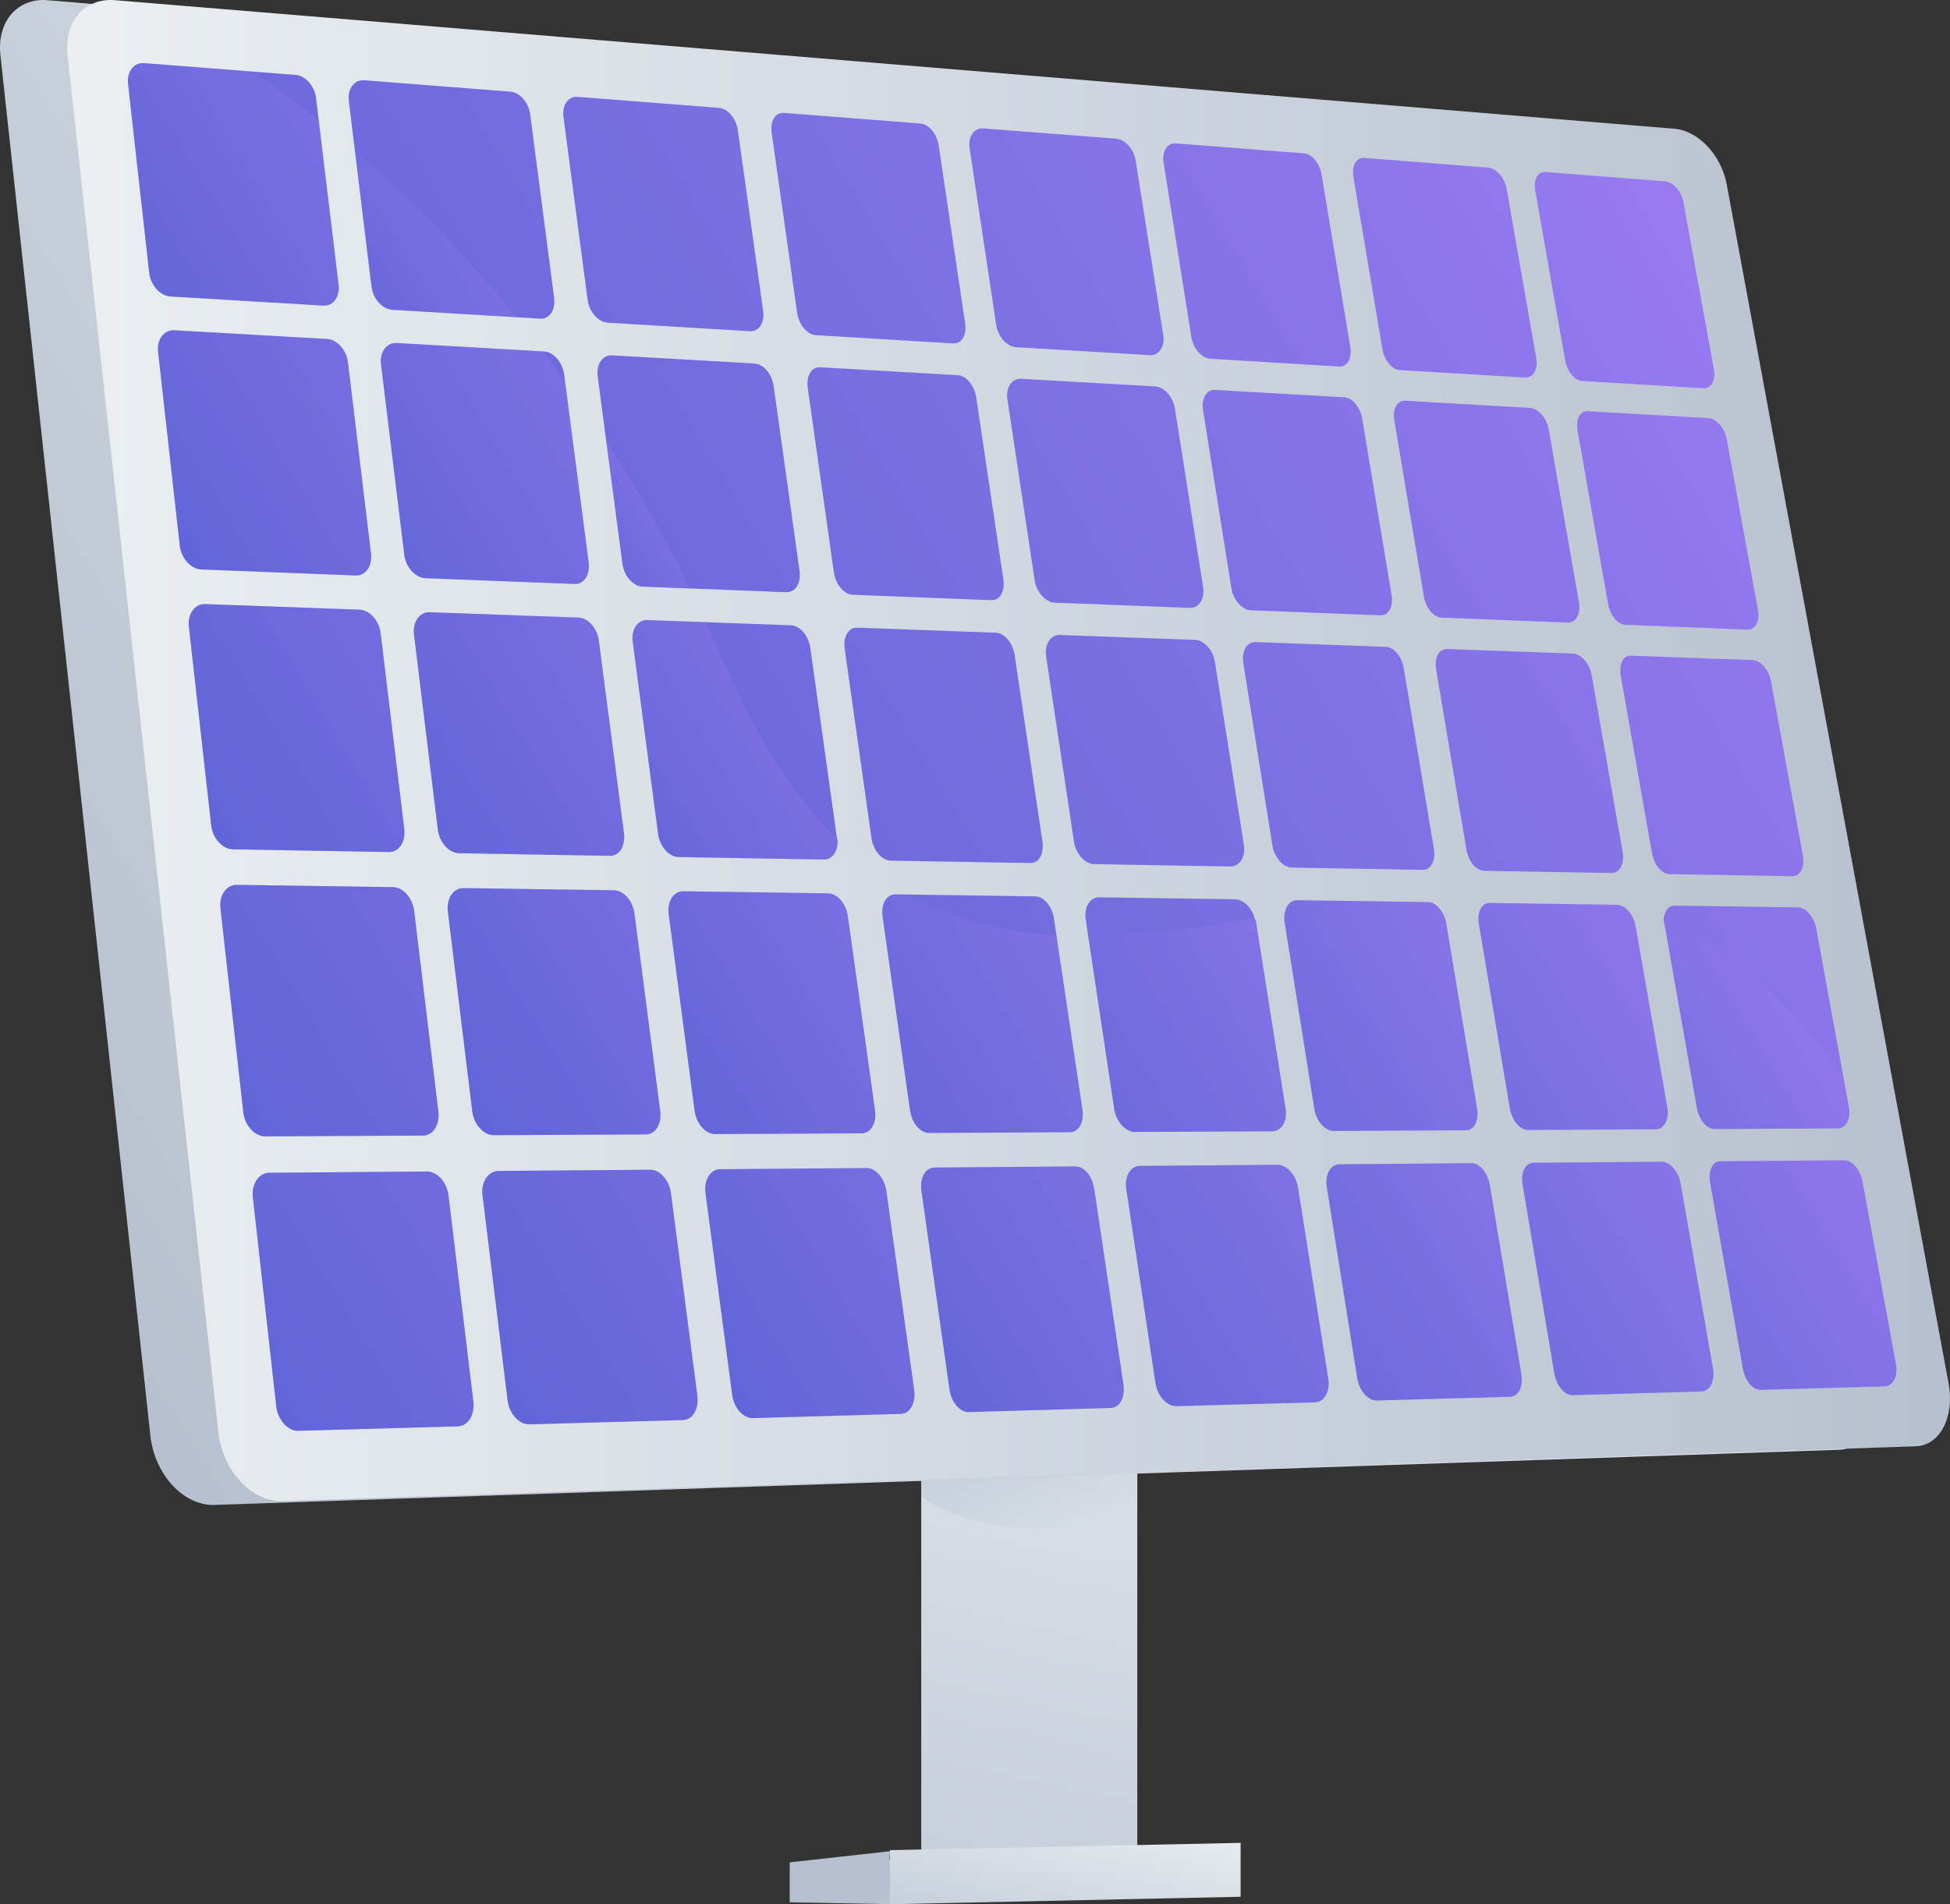 <svg width="213" height="208" viewBox="0 0 213 208" fill="none" xmlns="http://www.w3.org/2000/svg">
<rect x="0" y="0" width="213" height="208" fill="#333333" stroke="none"/>
<path d="M115.333 202.787L97.153 203.163L97.21 202.21L86.26 203.422V207.791L97.297 207.992L97.216 207.46L115.333 207.078V202.787Z" fill="url(#paint0_linear_104_2761)"/>
<path d="M124.226 126.527V202.608L100.626 203.102V126.834L124.226 126.527Z" fill="url(#paint1_linear_104_2761)"/>
<path d="M135.513 207.183L97.205 208V202.091L135.513 201.296V207.183Z" fill="url(#paint2_linear_104_2761)"/>
<path style="mix-blend-mode:multiply" opacity="0.4" d="M124.229 149.847V165.191C121.493 166.295 118.178 166.97 114.5 167.033C108.743 167.13 103.707 165.696 100.629 163.428V152.379C103.707 149.994 108.743 148.406 114.5 148.318C118.175 148.26 121.49 148.828 124.229 149.847Z" fill="url(#paint3_linear_104_2761)"/>
<path d="M204.457 151.479L180.345 20.183C179.743 16.909 177.184 14.311 174.698 14.104L5.19 0.02C1.966 -0.249 -0.359 2.291 0.046 6.021L16.425 156.817C16.885 161.053 20.042 164.499 23.446 164.383L200.916 158.355C203.499 158.267 205.129 155.136 204.457 151.479Z" fill="url(#paint4_linear_104_2761)"/>
<path d="M182.932 14.067L12.55 0.019C9.31 -0.249 6.973 2.285 7.38 6.006L23.845 156.422C24.308 160.645 27.48 164.084 30.902 163.969L209.288 157.978C211.881 157.891 213.528 154.767 212.848 151.125L188.611 20.132C188.003 16.864 185.429 14.273 182.932 14.067Z" fill="url(#paint5_linear_104_2761)"/>
<path d="M34.524 10.714L36.98 31.067C37.143 32.409 36.404 33.447 35.328 33.382L18.612 32.385C17.508 32.319 16.451 31.161 16.298 29.799L13.985 9.16C13.835 7.823 14.639 6.81 15.734 6.895L32.287 8.182C33.355 8.264 34.365 9.399 34.524 10.714Z" fill="url(#paint6_linear_104_2761)"/>
<path d="M38.009 39.588L40.523 60.443C40.689 61.813 39.945 62.901 38.858 62.858L21.976 62.203C20.861 62.16 19.792 60.991 19.635 59.594L17.268 38.438C17.116 37.068 17.926 36.011 19.031 36.071L35.748 37.028C36.824 37.092 37.846 38.237 38.009 39.588Z" fill="url(#paint7_linear_104_2761)"/>
<path d="M41.579 69.171L44.159 90.546C44.329 91.956 43.58 93.086 42.483 93.067L25.433 92.773C24.306 92.753 23.224 91.575 23.067 90.143L20.631 68.451C20.474 67.046 21.29 65.942 22.405 65.983L39.288 66.594C40.378 66.633 41.41 67.786 41.579 69.171Z" fill="url(#paint8_linear_104_2761)"/>
<path d="M45.238 99.493L47.883 121.41C48.058 122.855 47.304 124.034 46.195 124.04L28.972 124.126C27.833 124.132 26.738 122.943 26.573 121.475L24.08 99.226C23.918 97.785 24.741 96.633 25.869 96.649L42.926 96.898C44.021 96.912 45.067 98.074 45.238 99.493Z" fill="url(#paint9_linear_104_2761)"/>
<path d="M48.991 130.585L51.703 153.062C51.883 154.545 51.123 155.775 50.004 155.802L32.605 156.288C31.455 156.321 30.345 155.122 30.176 153.615L27.618 130.788C27.452 129.31 28.282 128.108 29.422 128.098L46.646 127.962C47.757 127.952 48.816 129.129 48.991 130.585Z" fill="url(#paint10_linear_104_2761)"/>
<path d="M57.914 12.504L60.527 32.526C60.699 33.847 60.042 34.868 59.002 34.806L42.847 33.841C41.781 33.777 40.741 32.638 40.58 31.299L38.098 10.999C37.937 9.683 38.728 8.685 39.786 8.767L55.758 10.013C56.79 10.092 57.745 11.213 57.914 12.504Z" fill="url(#paint11_linear_104_2761)"/>
<path d="M61.622 40.904L64.298 61.411C64.474 62.764 63.814 63.829 62.764 63.789L46.456 63.155C45.38 63.114 44.328 61.965 44.16 60.592L41.616 39.794C41.452 38.447 42.249 37.405 43.317 37.466L59.435 38.391C60.476 38.45 61.447 39.574 61.622 40.904Z" fill="url(#paint12_linear_104_2761)"/>
<path d="M65.415 69.992L68.157 91.003C68.337 92.388 67.672 93.495 66.613 93.482L50.147 93.198C49.063 93.18 47.995 92.021 47.824 90.614L45.219 69.297C45.05 67.917 45.854 66.832 46.931 66.871L63.199 67.46C64.256 67.498 65.237 68.631 65.415 69.992Z" fill="url(#paint13_linear_104_2761)"/>
<path d="M69.303 99.795L72.113 121.328C72.298 122.748 71.63 123.908 70.56 123.913L53.937 123.996C52.839 123.996 51.762 122.834 51.586 121.392L48.916 99.537C48.743 98.122 49.552 96.991 50.64 97.007L67.068 97.243C68.129 97.26 69.122 98.401 69.303 99.795Z" fill="url(#paint14_linear_104_2761)"/>
<path d="M73.29 130.34L76.169 152.414C76.359 153.87 75.687 155.08 74.607 155.111L57.822 155.579C56.714 155.611 55.623 154.433 55.443 152.953L52.704 130.541C52.526 129.089 53.342 127.911 54.441 127.902L71.027 127.769C72.099 127.76 73.102 128.911 73.29 130.34Z" fill="url(#paint15_linear_104_2761)"/>
<path d="M80.599 14.233C80.421 12.955 79.514 11.857 78.521 11.78L63.082 10.578C62.058 10.498 61.377 11.483 61.548 12.778L64.185 32.745C64.359 34.065 65.353 35.185 66.386 35.247L81.911 36.179C82.919 36.239 83.54 35.232 83.358 33.937L80.599 14.233Z" fill="url(#paint16_linear_104_2761)"/>
<path d="M84.509 42.176L87.333 62.348C87.519 63.678 86.903 64.727 85.887 64.687L70.182 64.077C69.142 64.037 68.164 62.908 67.987 61.559L65.286 41.104C65.112 39.779 65.823 38.754 66.855 38.813L82.402 39.706C83.411 39.764 84.327 40.865 84.509 42.176Z" fill="url(#paint17_linear_104_2761)"/>
<path d="M88.514 70.786L91.405 91.448C91.42 91.558 91.487 91.669 91.49 91.775C91.537 92.983 90.921 93.903 89.98 93.887L74.117 93.614C73.067 93.596 72.064 92.459 71.882 91.076L69.115 70.118C68.935 68.761 69.651 67.692 70.692 67.73L86.381 68.299C87.399 68.335 88.327 69.448 88.514 70.786Z" fill="url(#paint18_linear_104_2761)"/>
<path d="M92.615 100.089L95.573 121.252C95.77 122.647 95.146 123.787 94.113 123.793L78.118 123.875C77.058 123.875 76.058 122.736 75.871 121.319L73.04 99.844C72.857 98.453 73.577 97.34 74.628 97.352L90.46 97.58C91.485 97.597 92.423 98.719 92.615 100.089Z" fill="url(#paint19_linear_104_2761)"/>
<path d="M96.82 130.107L99.855 151.793C100.052 153.223 99.43 154.41 98.388 154.441L82.244 154.897C81.174 154.927 80.163 153.775 79.971 152.32L77.061 130.307C76.873 128.881 77.597 127.72 78.659 127.712L94.636 127.587C95.672 127.578 96.623 128.7 96.82 130.107Z" fill="url(#paint20_linear_104_2761)"/>
<path d="M102.538 15.904C102.351 14.645 101.483 13.566 100.516 13.49L85.661 12.334C84.67 12.257 84.11 13.227 84.29 14.502L87.071 34.153C87.254 35.45 88.148 36.552 89.141 36.611L104.104 37.512C105.078 37.571 105.61 36.578 105.419 35.297L102.538 15.904Z" fill="url(#paint21_linear_104_2761)"/>
<path d="M106.635 43.408C106.437 42.121 105.566 41.033 104.59 40.977L89.611 40.117C88.613 40.06 88.05 41.072 88.231 42.377L91.081 62.492C91.269 63.822 92.173 64.929 93.179 64.969L108.271 65.557C109.257 65.596 109.789 64.56 109.592 63.251L106.635 43.408Z" fill="url(#paint22_linear_104_2761)"/>
<path d="M110.832 71.557C110.635 70.239 109.747 69.145 108.762 69.109L93.653 68.561C92.645 68.525 92.08 69.579 92.273 70.915L95.188 91.517C95.38 92.878 96.294 93.994 97.31 94.009L112.533 94.269C113.524 94.287 114.06 93.209 113.86 91.867L110.832 71.557Z" fill="url(#paint23_linear_104_2761)"/>
<path d="M115.128 100.372L118.231 121.178C118.435 122.549 117.863 123.67 116.866 123.67L101.505 123.753C100.481 123.753 99.593 122.632 99.396 121.244L96.409 100.141C96.212 98.771 96.816 97.677 97.832 97.691L113.076 97.91C114.066 97.926 114.927 99.024 115.128 100.372Z" fill="url(#paint24_linear_104_2761)"/>
<path d="M119.528 129.882L122.706 151.186C122.915 152.592 122.341 153.76 121.335 153.788L105.838 154.24C104.805 154.269 103.907 153.14 103.705 151.712L100.648 130.084C100.451 128.683 101.055 127.54 102.079 127.531L117.46 127.406C118.452 127.395 119.322 128.501 119.528 129.882Z" fill="url(#paint25_linear_104_2761)"/>
<path d="M124.051 17.523C123.854 16.277 122.877 15.221 121.94 15.149L107.386 14.027C106.427 13.953 105.721 14.908 105.907 16.164L108.818 35.505C109.016 36.782 110.001 37.866 110.968 37.923L125.633 38.795C126.575 38.852 127.265 37.876 127.066 36.615L124.051 17.523Z" fill="url(#paint26_linear_104_2761)"/>
<path d="M128.332 44.603C128.134 43.336 127.143 42.264 126.198 42.209L111.523 41.372C110.557 41.317 109.847 42.311 110.039 43.596L113.018 63.389C113.215 64.696 114.218 65.789 115.187 65.826L129.976 66.399C130.927 66.437 131.621 65.422 131.417 64.133L128.332 44.603Z" fill="url(#paint27_linear_104_2761)"/>
<path d="M132.708 72.307C132.511 71.015 131.506 69.93 130.554 69.894L115.757 69.359C114.783 69.323 114.068 70.356 114.265 71.672L117.315 91.933C117.512 93.272 118.53 94.373 119.511 94.39L134.422 94.648C135.381 94.664 136.078 93.609 135.87 92.29L132.708 72.307Z" fill="url(#paint28_linear_104_2761)"/>
<path d="M137.192 100.656L140.426 121.118C140.639 122.468 139.966 123.564 139 123.569L123.966 123.641C122.98 123.641 121.92 122.536 121.714 121.168L118.591 100.418C118.388 99.074 119.075 97.997 120.057 98.012L134.923 98.228C135.792 98.24 136.726 99.132 137.034 100.291C137.068 100.407 137.172 100.533 137.192 100.656Z" fill="url(#paint29_linear_104_2761)"/>
<path d="M141.779 129.678L145.091 150.627C145.308 152.009 144.632 153.149 143.659 153.176L128.497 153.596C127.499 153.624 126.427 152.505 126.22 151.104L123.021 129.851C122.814 128.48 123.504 127.359 124.494 127.347L139.55 127.232C140.516 127.223 141.565 128.326 141.779 129.678Z" fill="url(#paint30_linear_104_2761)"/>
<path d="M144.362 19.088C144.159 17.867 143.338 16.823 142.431 16.752L128.42 15.662C127.492 15.59 126.903 16.534 127.101 17.769L130.135 36.812C130.332 38.069 131.29 39.134 132.224 39.19L146.276 40.035C147.189 40.09 147.699 39.127 147.493 37.886L144.362 19.088Z" fill="url(#paint31_linear_104_2761)"/>
<path d="M148.802 45.751C148.594 44.505 147.765 43.451 146.851 43.399L132.729 42.589C131.793 42.536 131.203 43.516 131.405 44.781L134.509 64.263C134.714 65.548 135.678 66.622 136.62 66.66L150.783 67.21C151.703 67.246 152.214 66.245 152.003 64.975L148.802 45.751Z" fill="url(#paint32_linear_104_2761)"/>
<path d="M153.343 73.02C153.13 71.743 152.291 70.685 151.372 70.653L137.138 70.137C136.196 70.103 135.602 71.124 135.808 72.417L138.985 92.351C139.195 93.666 140.168 94.749 141.12 94.765L155.395 95.015C156.322 95.031 156.835 93.988 156.619 92.69L153.343 73.02Z" fill="url(#paint33_linear_104_2761)"/>
<path d="M157.987 100.916L161.339 121.042C161.56 122.369 161.065 123.453 160.131 123.458L145.681 123.532C144.725 123.532 143.779 122.449 143.565 121.103L140.312 100.695C140.265 100.363 140.278 100.023 140.347 99.698C140.406 99.302 140.575 98.946 140.823 98.695C141.072 98.443 141.384 98.313 141.702 98.328L155.986 98.533C156.915 98.549 157.77 99.608 157.987 100.916Z" fill="url(#paint34_linear_104_2761)"/>
<path d="M162.74 129.456L166.17 150.054C166.396 151.412 165.9 152.546 164.958 152.567L150.393 152.977C149.429 153.004 148.473 151.908 148.253 150.53L144.925 129.636C144.709 128.282 145.346 127.181 146.305 127.173L160.712 127.056C161.645 127.049 162.517 128.12 162.74 129.456Z" fill="url(#paint35_linear_104_2761)"/>
<path d="M164.568 20.607C164.358 19.405 163.425 18.375 162.547 18.307L149.028 17.252C148.129 17.182 147.631 18.111 147.836 19.329L150.991 38.084C151.199 39.322 152.01 40.369 152.916 40.424L166.589 41.239C167.476 41.292 168.021 40.343 167.807 39.121L164.568 20.607Z" fill="url(#paint36_linear_104_2761)"/>
<path d="M169.162 46.871C168.947 45.643 168.005 44.605 167.12 44.555L153.501 43.772C152.594 43.719 152.095 44.687 152.304 45.932L155.525 65.111C155.738 66.378 156.558 67.432 157.47 67.467L171.252 68.003C172.139 68.038 172.691 67.052 172.474 65.802L169.162 46.871Z" fill="url(#paint37_linear_104_2761)"/>
<path d="M173.858 73.723C173.638 72.467 172.687 71.421 171.795 71.389L158.072 70.891C157.159 70.857 156.659 71.862 156.873 73.133L160.168 92.752C160.385 94.048 161.214 95.108 162.133 95.119L176.019 95.359C176.918 95.374 177.468 94.349 177.244 93.072L173.858 73.723Z" fill="url(#paint38_linear_104_2761)"/>
<path d="M178.661 101.178L182.125 120.988C182.353 122.293 181.754 123.355 180.85 123.355L166.929 123.428C166.004 123.428 165.142 122.366 164.919 121.041L161.547 100.964C161.328 99.663 161.803 98.617 162.722 98.63L176.624 98.831C177.523 98.844 178.436 99.895 178.661 101.178Z" fill="url(#paint39_linear_104_2761)"/>
<path d="M183.573 129.264L187.118 149.526C187.351 150.861 186.75 151.964 185.836 151.99L171.809 152.39C170.876 152.416 170.005 151.341 169.777 149.985L166.326 129.438C166.102 128.106 166.578 127.019 167.509 127.011L181.518 126.9C182.421 126.893 183.344 127.952 183.573 129.264Z" fill="url(#paint40_linear_104_2761)"/>
<path d="M183.879 22.078C183.662 20.895 182.764 19.881 181.907 19.814L168.818 18.79C167.945 18.723 167.49 19.64 167.701 20.84L170.954 39.314C171.169 40.533 171.958 41.565 172.835 41.617L186.072 42.411C186.929 42.462 187.429 41.526 187.209 40.323L183.879 22.078Z" fill="url(#paint41_linear_104_2761)"/>
<path d="M188.611 47.953C188.39 46.743 187.482 45.723 186.624 45.673L173.438 44.914C172.559 44.864 172.103 45.817 172.319 47.043L175.647 65.93C175.866 67.175 176.664 68.213 177.547 68.248L190.879 68.773C191.743 68.806 192.244 67.835 192.019 66.603L188.611 47.953Z" fill="url(#paint42_linear_104_2761)"/>
<path d="M193.442 74.397C193.215 73.159 192.298 72.132 191.433 72.1L178.16 71.618C177.272 71.586 176.818 72.578 177.039 73.831L180.441 93.142C180.666 94.417 181.471 95.461 182.362 95.477L195.789 95.707C196.66 95.722 197.161 94.711 196.931 93.455L193.442 74.397Z" fill="url(#paint43_linear_104_2761)"/>
<path d="M198.389 101.426L201.955 120.918C202.19 122.202 201.638 123.248 200.762 123.253L187.302 123.325C186.406 123.325 185.577 122.28 185.347 120.976L181.866 101.22C181.813 100.924 181.701 100.635 181.73 100.373C181.812 99.517 182.236 98.912 182.92 98.922L196.388 99.116C197.258 99.129 198.158 100.169 198.389 101.426Z" fill="url(#paint44_linear_104_2761)"/>
<path d="M203.445 129.066L207.093 149C207.333 150.314 206.779 151.4 205.898 151.424L192.34 151.812C191.438 151.838 190.6 150.78 190.368 149.445L186.807 129.234C186.576 127.923 187.016 126.853 187.913 126.846L201.454 126.737C202.325 126.734 203.209 127.774 203.445 129.066Z" fill="url(#paint45_linear_104_2761)"/>
<path style="mix-blend-mode:multiply" opacity="0.2" d="M27.699 7.823C30.015 9.442 32.463 11.213 34.818 13.15L36.98 31.071C37.143 32.413 36.404 33.451 35.328 33.386L18.612 32.389C17.508 32.323 16.451 31.164 16.298 29.803L13.985 9.16C13.835 7.823 14.639 6.81 15.733 6.895L27.699 7.823Z" fill="url(#paint46_linear_104_2761)"/>
<path style="mix-blend-mode:multiply" opacity="0.2" d="M38.009 39.588L40.523 60.443C40.689 61.813 39.945 62.901 38.858 62.858L21.976 62.203C20.861 62.16 19.792 60.991 19.635 59.594L17.268 38.438C17.116 37.068 17.926 36.011 19.031 36.071L35.748 37.028C36.824 37.092 37.846 38.237 38.009 39.588Z" fill="url(#paint47_linear_104_2761)"/>
<path style="mix-blend-mode:multiply" opacity="0.2" d="M41.579 69.171L44.159 90.546C44.329 91.956 43.58 93.086 42.483 93.067L25.433 92.773C24.306 92.753 23.224 91.575 23.067 90.143L20.631 68.451C20.474 67.046 21.29 65.942 22.405 65.983L39.288 66.594C40.378 66.633 41.41 67.786 41.579 69.171Z" fill="url(#paint48_linear_104_2761)"/>
<path style="mix-blend-mode:multiply" opacity="0.2" d="M45.238 99.493L47.883 121.41C48.058 122.855 47.304 124.034 46.195 124.04L28.972 124.126C27.833 124.132 26.738 122.943 26.573 121.475L24.08 99.226C23.918 97.785 24.741 96.633 25.869 96.649L42.926 96.898C44.021 96.912 45.067 98.074 45.238 99.493Z" fill="url(#paint49_linear_104_2761)"/>
<path style="mix-blend-mode:multiply" opacity="0.2" d="M48.991 130.585L51.703 153.062C51.883 154.545 51.123 155.775 50.004 155.802L32.605 156.288C31.455 156.321 30.345 155.122 30.176 153.615L27.618 130.788C27.452 129.31 28.282 128.108 29.422 128.098L46.646 127.962C47.757 127.952 48.816 129.129 48.991 130.585Z" fill="url(#paint50_linear_104_2761)"/>
<path style="mix-blend-mode:multiply" opacity="0.2" d="M40.578 31.299L38.774 16.534C44.737 21.56 50.623 27.545 56.396 34.652L42.837 33.84C41.773 33.777 40.741 32.642 40.578 31.299Z" fill="url(#paint51_linear_104_2761)"/>
<path style="mix-blend-mode:multiply" opacity="0.2" d="M59.354 38.384C60.163 39.448 60.849 40.537 61.72 41.647L64.298 61.411C64.475 62.764 63.814 63.829 62.764 63.789L46.457 63.155C45.38 63.114 44.328 61.965 44.161 60.592L41.616 39.794C41.451 38.447 42.226 37.405 43.292 37.466L59.354 38.384Z" fill="url(#paint52_linear_104_2761)"/>
<path style="mix-blend-mode:multiply" opacity="0.2" d="M65.415 69.992L68.157 91.003C68.337 92.388 67.672 93.495 66.613 93.482L50.147 93.198C49.063 93.18 47.995 92.021 47.824 90.614L45.219 69.297C45.05 67.917 45.854 66.832 46.931 66.871L63.199 67.46C64.256 67.498 65.237 68.631 65.415 69.992Z" fill="url(#paint53_linear_104_2761)"/>
<path style="mix-blend-mode:multiply" opacity="0.2" d="M69.303 99.795L72.113 121.328C72.298 122.748 71.63 123.908 70.56 123.913L53.937 123.996C52.839 123.996 51.762 122.834 51.586 121.392L48.916 99.537C48.743 98.122 49.552 96.991 50.64 97.007L67.068 97.243C68.129 97.26 69.122 98.401 69.303 99.795Z" fill="url(#paint54_linear_104_2761)"/>
<path style="mix-blend-mode:multiply" opacity="0.2" d="M73.29 130.34L76.169 152.414C76.359 153.87 75.687 155.08 74.607 155.111L57.822 155.579C56.714 155.611 55.623 154.433 55.443 152.953L52.704 130.541C52.526 129.089 53.342 127.911 54.441 127.902L71.027 127.769C72.099 127.76 73.102 128.911 73.29 130.34Z" fill="url(#paint55_linear_104_2761)"/>
<path style="mix-blend-mode:multiply" opacity="0.2" d="M67.987 61.559L66.219 48.168C69.537 53.28 72.586 58.661 75.347 64.278L70.199 64.077C69.161 64.038 68.164 62.908 67.987 61.559Z" fill="url(#paint56_linear_104_2761)"/>
<path style="mix-blend-mode:multiply" opacity="0.2" d="M71.882 91.074L69.115 70.118C68.935 68.761 69.651 67.692 70.692 67.73L77.122 67.963C77.845 69.511 78.556 71.089 79.255 72.697C82.881 81.108 87.016 87.293 91.541 91.769C91.588 92.978 90.949 93.897 90.005 93.887L74.131 93.613C73.08 93.594 72.064 92.457 71.882 91.074Z" fill="url(#paint57_linear_104_2761)"/>
<path style="mix-blend-mode:multiply" opacity="0.2" d="M92.615 100.089L95.573 121.252C95.77 122.647 95.146 123.787 94.113 123.793L78.118 123.875C77.058 123.875 76.058 122.736 75.871 121.319L73.04 99.844C72.857 98.453 73.577 97.34 74.628 97.352L90.46 97.58C91.485 97.597 92.423 98.719 92.615 100.089Z" fill="url(#paint58_linear_104_2761)"/>
<path style="mix-blend-mode:multiply" opacity="0.2" d="M96.82 130.107L99.855 151.793C100.052 153.223 99.43 154.41 98.388 154.441L82.244 154.897C81.174 154.927 80.163 153.775 79.971 152.32L77.061 130.307C76.873 128.881 77.597 127.72 78.659 127.712L94.636 127.587C95.672 127.578 96.623 128.7 96.82 130.107Z" fill="url(#paint59_linear_104_2761)"/>
<path style="mix-blend-mode:multiply" opacity="0.2" d="M99.319 97.711C104.426 100.548 109.98 101.822 115.39 102.149L118.228 121.178C118.432 122.549 117.86 123.67 116.862 123.67L101.501 123.753C100.478 123.753 99.59 122.632 99.392 121.244L96.409 100.141C96.212 98.771 96.781 97.676 97.797 97.691L99.319 97.711Z" fill="url(#paint60_linear_104_2761)"/>
<path style="mix-blend-mode:multiply" opacity="0.2" d="M119.528 129.882L122.706 151.186C122.915 152.592 122.341 153.76 121.335 153.788L105.838 154.24C104.805 154.269 103.907 153.14 103.705 151.712L100.648 130.084C100.451 128.683 101.055 127.54 102.079 127.531L117.46 127.406C118.452 127.395 119.322 128.501 119.528 129.882Z" fill="url(#paint61_linear_104_2761)"/>
<path style="mix-blend-mode:multiply" opacity="0.2" d="M136.994 100.293C137.027 100.411 137.172 100.543 137.191 100.661L140.425 121.123C140.638 122.473 139.964 123.569 138.999 123.574L123.965 123.646C122.979 123.646 121.919 122.541 121.713 121.173L118.865 102.241C125.032 102.233 130.91 101.34 136.994 100.293Z" fill="url(#paint62_linear_104_2761)"/>
<path style="mix-blend-mode:multiply" opacity="0.2" d="M141.779 129.678L145.091 150.627C145.308 152.009 144.632 153.149 143.659 153.176L128.497 153.596C127.499 153.624 126.427 152.505 126.22 151.104L123.021 129.851C122.814 128.48 123.504 127.359 124.494 127.347L139.55 127.232C140.516 127.223 141.565 128.326 141.779 129.678Z" fill="url(#paint63_linear_104_2761)"/>
<path style="mix-blend-mode:multiply" opacity="0.2" d="M157.987 100.916L161.339 121.042C161.56 122.369 161.065 123.453 160.131 123.458L145.681 123.532C144.725 123.532 143.779 122.449 143.565 121.103L140.312 100.695C140.265 100.363 140.278 100.023 140.347 99.698C142.79 99.257 145.251 98.826 147.695 98.42L155.986 98.544C156.915 98.549 157.77 99.608 157.987 100.916Z" fill="url(#paint64_linear_104_2761)"/>
<path style="mix-blend-mode:multiply" opacity="0.2" d="M162.74 129.456L166.17 150.054C166.396 151.412 165.9 152.546 164.958 152.567L150.393 152.977C149.429 153.004 148.473 151.908 148.253 150.53L144.925 129.636C144.709 128.282 145.346 127.181 146.305 127.173L160.712 127.056C161.645 127.049 162.517 128.12 162.74 129.456Z" fill="url(#paint65_linear_104_2761)"/>
<path style="mix-blend-mode:multiply" opacity="0.2" d="M178.661 101.178L182.125 120.988C182.353 122.293 181.754 123.355 180.85 123.355L166.929 123.428C166.004 123.428 165.142 122.366 164.919 121.041L161.547 100.964C161.328 99.663 161.803 98.617 162.722 98.63L176.624 98.831C177.523 98.844 178.436 99.895 178.661 101.178Z" fill="url(#paint66_linear_104_2761)"/>
<path style="mix-blend-mode:multiply" opacity="0.2" d="M183.573 129.264L187.118 149.526C187.351 150.861 186.75 151.964 185.836 151.99L171.809 152.39C170.876 152.416 170.005 151.341 169.777 149.985L166.326 129.438C166.102 128.106 166.578 127.019 167.509 127.011L181.518 126.9C182.421 126.893 183.344 127.952 183.573 129.264Z" fill="url(#paint67_linear_104_2761)"/>
<path style="mix-blend-mode:multiply" opacity="0.2" d="M201.368 117.713L201.96 120.918C202.195 122.202 201.643 123.247 200.767 123.252L187.307 123.325C186.411 123.325 185.582 122.279 185.352 120.976L181.87 101.22C181.818 100.924 181.706 100.635 181.735 100.373C187.761 103.073 193.592 107.59 199.178 114.825C199.928 115.806 200.38 116.754 201.368 117.713Z" fill="url(#paint68_linear_104_2761)"/>
<path style="mix-blend-mode:multiply" opacity="0.2" d="M203.445 129.066L207.093 149C207.333 150.314 206.779 151.4 205.898 151.424L192.34 151.812C191.438 151.838 190.6 150.78 190.368 149.445L186.807 129.234C186.576 127.923 187.016 126.853 187.913 126.846L201.454 126.737C202.325 126.734 203.209 127.774 203.445 129.066Z" fill="url(#paint69_linear_104_2761)"/>
<defs>
<linearGradient id="paint0_linear_104_2761" x1="102.832" y1="214.842" x2="99.873" y2="206.144" gradientUnits="userSpaceOnUse">
<stop stop-color="#EBEFF2"/>
<stop offset="0.47" stop-color="#D2D9E1"/>
<stop offset="0.99" stop-color="#B7C0CE"/>
</linearGradient>
<linearGradient id="paint1_linear_104_2761" x1="119.239" y1="114.564" x2="91.361" y2="243.103" gradientUnits="userSpaceOnUse">
<stop stop-color="#EBEFF2"/>
<stop offset="0.47" stop-color="#D2D9E1"/>
<stop offset="0.99" stop-color="#B7C0CE"/>
</linearGradient>
<linearGradient id="paint2_linear_104_2761" x1="117.611" y1="195.414" x2="112.489" y2="219.035" gradientUnits="userSpaceOnUse">
<stop stop-color="#EBEFF2"/>
<stop offset="0.47" stop-color="#D2D9E1"/>
<stop offset="0.99" stop-color="#B7C0CE"/>
</linearGradient>
<linearGradient id="paint3_linear_104_2761" x1="116.051" y1="173.651" x2="111.296" y2="159.674" gradientUnits="userSpaceOnUse">
<stop stop-color="#EBEFF2"/>
<stop offset="0.47" stop-color="#D2D9E1"/>
<stop offset="0.99" stop-color="#B7C0CE"/>
</linearGradient>
<linearGradient id="paint4_linear_104_2761" x1="174.752" y1="9.839" x2="-7.255" y2="119.148" gradientUnits="userSpaceOnUse">
<stop stop-color="#EBEFF2"/>
<stop offset="0.47" stop-color="#D2D9E1"/>
<stop offset="0.99" stop-color="#B7C0CE"/>
</linearGradient>
<linearGradient id="paint5_linear_104_2761" x1="7.334" y1="81.987" x2="213" y2="81.987" gradientUnits="userSpaceOnUse">
<stop stop-color="#EBEFF2"/>
<stop offset="0.47" stop-color="#D2D9E1"/>
<stop offset="0.99" stop-color="#B7C0CE"/>
</linearGradient>
<linearGradient id="paint6_linear_104_2761" x1="171.138" y1="-119.531" x2="-22.147" y2="-3.446" gradientUnits="userSpaceOnUse">
<stop stop-color="#AA80F9"/>
<stop offset="1" stop-color="#6165D7"/>
</linearGradient>
<linearGradient id="paint7_linear_104_2761" x1="188.28" y1="-103.37" x2="-9.577" y2="15.461" gradientUnits="userSpaceOnUse">
<stop stop-color="#AA80F9"/>
<stop offset="1" stop-color="#6165D7"/>
</linearGradient>
<linearGradient id="paint8_linear_104_2761" x1="206.128" y1="-87.071" x2="3.527" y2="34.608" gradientUnits="userSpaceOnUse">
<stop stop-color="#AA80F9"/>
<stop offset="1" stop-color="#6165D7"/>
</linearGradient>
<linearGradient id="paint9_linear_104_2761" x1="224.718" y1="-70.639" x2="17.197" y2="53.995" gradientUnits="userSpaceOnUse">
<stop stop-color="#AA80F9"/>
<stop offset="1" stop-color="#6165D7"/>
</linearGradient>
<linearGradient id="paint10_linear_104_2761" x1="244.093" y1="-54.08" x2="31.464" y2="73.623" gradientUnits="userSpaceOnUse">
<stop stop-color="#AA80F9"/>
<stop offset="1" stop-color="#6165D7"/>
</linearGradient>
<linearGradient id="paint11_linear_104_2761" x1="176.573" y1="-100.221" x2="-9.828" y2="11.728" gradientUnits="userSpaceOnUse">
<stop stop-color="#AA80F9"/>
<stop offset="1" stop-color="#6165D7"/>
</linearGradient>
<linearGradient id="paint12_linear_104_2761" x1="193.087" y1="-83.722" x2="2.353" y2="30.83" gradientUnits="userSpaceOnUse">
<stop stop-color="#AA80F9"/>
<stop offset="1" stop-color="#6165D7"/>
</linearGradient>
<linearGradient id="paint13_linear_104_2761" x1="210.263" y1="-67.065" x2="15.04" y2="50.184" gradientUnits="userSpaceOnUse">
<stop stop-color="#AA80F9"/>
<stop offset="1" stop-color="#6165D7"/>
</linearGradient>
<linearGradient id="paint14_linear_104_2761" x1="228.139" y1="-50.253" x2="28.26" y2="69.792" gradientUnits="userSpaceOnUse">
<stop stop-color="#AA80F9"/>
<stop offset="1" stop-color="#6165D7"/>
</linearGradient>
<linearGradient id="paint15_linear_104_2761" x1="246.751" y1="-33.291" x2="42.041" y2="89.654" gradientUnits="userSpaceOnUse">
<stop stop-color="#AA80F9"/>
<stop offset="1" stop-color="#6165D7"/>
</linearGradient>
<linearGradient id="paint16_linear_104_2761" x1="182.217" y1="-81.873" x2="2.795" y2="25.885" gradientUnits="userSpaceOnUse">
<stop stop-color="#AA80F9"/>
<stop offset="1" stop-color="#6165D7"/>
</linearGradient>
<linearGradient id="paint17_linear_104_2761" x1="198.153" y1="-65.072" x2="14.583" y2="45.176" gradientUnits="userSpaceOnUse">
<stop stop-color="#AA80F9"/>
<stop offset="1" stop-color="#6165D7"/>
</linearGradient>
<linearGradient id="paint18_linear_104_2761" x1="214.677" y1="-48.056" x2="26.88" y2="64.733" gradientUnits="userSpaceOnUse">
<stop stop-color="#AA80F9"/>
<stop offset="1" stop-color="#6165D7"/>
</linearGradient>
<linearGradient id="paint19_linear_104_2761" x1="231.879" y1="-30.919" x2="39.65" y2="84.531" gradientUnits="userSpaceOnUse">
<stop stop-color="#AA80F9"/>
<stop offset="1" stop-color="#6165D7"/>
</linearGradient>
<linearGradient id="paint20_linear_104_2761" x1="249.762" y1="-13.586" x2="52.964" y2="104.608" gradientUnits="userSpaceOnUse">
<stop stop-color="#AA80F9"/>
<stop offset="1" stop-color="#6165D7"/>
</linearGradient>
<linearGradient id="paint21_linear_104_2761" x1="188.064" y1="-64.463" x2="15.714" y2="39.048" gradientUnits="userSpaceOnUse">
<stop stop-color="#AA80F9"/>
<stop offset="1" stop-color="#6165D7"/>
</linearGradient>
<linearGradient id="paint22_linear_104_2761" x1="203.382" y1="-47.345" x2="27.144" y2="58.501" gradientUnits="userSpaceOnUse">
<stop stop-color="#AA80F9"/>
<stop offset="1" stop-color="#6165D7"/>
</linearGradient>
<linearGradient id="paint23_linear_104_2761" x1="219.29" y1="-30.036" x2="39.025" y2="78.228" gradientUnits="userSpaceOnUse">
<stop stop-color="#AA80F9"/>
<stop offset="1" stop-color="#6165D7"/>
</linearGradient>
<linearGradient id="paint24_linear_104_2761" x1="235.916" y1="-12.635" x2="51.337" y2="98.221" gradientUnits="userSpaceOnUse">
<stop stop-color="#AA80F9"/>
<stop offset="1" stop-color="#6165D7"/>
</linearGradient>
<linearGradient id="paint25_linear_104_2761" x1="253.1" y1="5.042" x2="64.198" y2="118.494" gradientUnits="userSpaceOnUse">
<stop stop-color="#AA80F9"/>
<stop offset="1" stop-color="#6165D7"/>
</linearGradient>
<linearGradient id="paint26_linear_104_2761" x1="196.021" y1="-49.865" x2="26.755" y2="51.794" gradientUnits="userSpaceOnUse">
<stop stop-color="#AA80F9"/>
<stop offset="1" stop-color="#6165D7"/>
</linearGradient>
<linearGradient id="paint27_linear_104_2761" x1="210.996" y1="-32.679" x2="38.015" y2="71.21" gradientUnits="userSpaceOnUse">
<stop stop-color="#AA80F9"/>
<stop offset="1" stop-color="#6165D7"/>
</linearGradient>
<linearGradient id="paint28_linear_104_2761" x1="226.529" y1="-15.295" x2="49.707" y2="90.902" gradientUnits="userSpaceOnUse">
<stop stop-color="#AA80F9"/>
<stop offset="1" stop-color="#6165D7"/>
</linearGradient>
<linearGradient id="paint29_linear_104_2761" x1="242.303" y1="2.619" x2="62.018" y2="110.896" gradientUnits="userSpaceOnUse">
<stop stop-color="#AA80F9"/>
<stop offset="1" stop-color="#6165D7"/>
</linearGradient>
<linearGradient id="paint30_linear_104_2761" x1="259.321" y1="20.132" x2="74.492" y2="131.138" gradientUnits="userSpaceOnUse">
<stop stop-color="#AA80F9"/>
<stop offset="1" stop-color="#6165D7"/>
</linearGradient>
<linearGradient id="paint31_linear_104_2761" x1="201.966" y1="-34.148" x2="39.913" y2="63.179" gradientUnits="userSpaceOnUse">
<stop stop-color="#AA80F9"/>
<stop offset="1" stop-color="#6165D7"/>
</linearGradient>
<linearGradient id="paint32_linear_104_2761" x1="216.382" y1="-16.694" x2="50.809" y2="82.746" gradientUnits="userSpaceOnUse">
<stop stop-color="#AA80F9"/>
<stop offset="1" stop-color="#6165D7"/>
</linearGradient>
<linearGradient id="paint33_linear_104_2761" x1="231.326" y1="0.973" x2="62.114" y2="102.599" gradientUnits="userSpaceOnUse">
<stop stop-color="#AA80F9"/>
<stop offset="1" stop-color="#6165D7"/>
</linearGradient>
<linearGradient id="paint34_linear_104_2761" x1="246.863" y1="18.844" x2="73.826" y2="122.767" gradientUnits="userSpaceOnUse">
<stop stop-color="#AA80F9"/>
<stop offset="1" stop-color="#6165D7"/>
</linearGradient>
<linearGradient id="paint35_linear_104_2761" x1="262.927" y1="36.939" x2="86.011" y2="143.193" gradientUnits="userSpaceOnUse">
<stop stop-color="#AA80F9"/>
<stop offset="1" stop-color="#6165D7"/>
</linearGradient>
<linearGradient id="paint36_linear_104_2761" x1="209.258" y1="-20.101" x2="52.389" y2="74.112" gradientUnits="userSpaceOnUse">
<stop stop-color="#AA80F9"/>
<stop offset="1" stop-color="#6165D7"/>
</linearGradient>
<linearGradient id="paint37_linear_104_2761" x1="223.25" y1="-2.499" x2="63.032" y2="93.725" gradientUnits="userSpaceOnUse">
<stop stop-color="#AA80F9"/>
<stop offset="1" stop-color="#6165D7"/>
</linearGradient>
<linearGradient id="paint38_linear_104_2761" x1="237.74" y1="15.324" x2="74.062" y2="113.628" gradientUnits="userSpaceOnUse">
<stop stop-color="#AA80F9"/>
<stop offset="1" stop-color="#6165D7"/>
</linearGradient>
<linearGradient id="paint39_linear_104_2761" x1="252.768" y1="33.331" x2="85.475" y2="133.805" gradientUnits="userSpaceOnUse">
<stop stop-color="#AA80F9"/>
<stop offset="1" stop-color="#6165D7"/>
</linearGradient>
<linearGradient id="paint40_linear_104_2761" x1="268.333" y1="51.599" x2="97.338" y2="154.296" gradientUnits="userSpaceOnUse">
<stop stop-color="#AA80F9"/>
<stop offset="1" stop-color="#6165D7"/>
</linearGradient>
<linearGradient id="paint41_linear_104_2761" x1="216.424" y1="-6.786" x2="64.793" y2="84.281" gradientUnits="userSpaceOnUse">
<stop stop-color="#AA80F9"/>
<stop offset="1" stop-color="#6165D7"/>
</linearGradient>
<linearGradient id="paint42_linear_104_2761" x1="230" y1="10.951" x2="75.182" y2="103.933" gradientUnits="userSpaceOnUse">
<stop stop-color="#AA80F9"/>
<stop offset="1" stop-color="#6165D7"/>
</linearGradient>
<linearGradient id="paint43_linear_104_2761" x1="244.049" y1="28.919" x2="85.94" y2="123.877" gradientUnits="userSpaceOnUse">
<stop stop-color="#AA80F9"/>
<stop offset="1" stop-color="#6165D7"/>
</linearGradient>
<linearGradient id="paint44_linear_104_2761" x1="258.587" y1="47.074" x2="97.058" y2="144.086" gradientUnits="userSpaceOnUse">
<stop stop-color="#AA80F9"/>
<stop offset="1" stop-color="#6165D7"/>
</linearGradient>
<linearGradient id="paint45_linear_104_2761" x1="273.685" y1="65.501" x2="108.596" y2="164.651" gradientUnits="userSpaceOnUse">
<stop stop-color="#AA80F9"/>
<stop offset="1" stop-color="#6165D7"/>
</linearGradient>
<linearGradient id="paint46_linear_104_2761" x1="34.075" y1="11.914" x2="12.87" y2="24.65" gradientUnits="userSpaceOnUse">
<stop stop-color="#AA80F9"/>
<stop offset="1" stop-color="#6165D7"/>
</linearGradient>
<linearGradient id="paint47_linear_104_2761" x1="38.66" y1="40.119" x2="15.831" y2="53.829" gradientUnits="userSpaceOnUse">
<stop stop-color="#AA80F9"/>
<stop offset="1" stop-color="#6165D7"/>
</linearGradient>
<linearGradient id="paint48_linear_104_2761" x1="42.39" y1="69.956" x2="19.015" y2="83.995" gradientUnits="userSpaceOnUse">
<stop stop-color="#AA80F9"/>
<stop offset="1" stop-color="#6165D7"/>
</linearGradient>
<linearGradient id="paint49_linear_104_2761" x1="46.218" y1="100.545" x2="22.275" y2="114.925" gradientUnits="userSpaceOnUse">
<stop stop-color="#AA80F9"/>
<stop offset="1" stop-color="#6165D7"/>
</linearGradient>
<linearGradient id="paint50_linear_104_2761" x1="50.148" y1="131.915" x2="25.616" y2="146.65" gradientUnits="userSpaceOnUse">
<stop stop-color="#AA80F9"/>
<stop offset="1" stop-color="#6165D7"/>
</linearGradient>
<linearGradient id="paint51_linear_104_2761" x1="49.725" y1="23.541" x2="39.342" y2="29.777" gradientUnits="userSpaceOnUse">
<stop stop-color="#AA80F9"/>
<stop offset="1" stop-color="#6165D7"/>
</linearGradient>
<linearGradient id="paint52_linear_104_2761" x1="61.949" y1="42.034" x2="40.441" y2="54.952" gradientUnits="userSpaceOnUse">
<stop stop-color="#AA80F9"/>
<stop offset="1" stop-color="#6165D7"/>
</linearGradient>
<linearGradient id="paint53_linear_104_2761" x1="66.336" y1="70.965" x2="43.811" y2="84.493" gradientUnits="userSpaceOnUse">
<stop stop-color="#AA80F9"/>
<stop offset="1" stop-color="#6165D7"/>
</linearGradient>
<linearGradient id="paint54_linear_104_2761" x1="70.39" y1="101.031" x2="47.328" y2="114.882" gradientUnits="userSpaceOnUse">
<stop stop-color="#AA80F9"/>
<stop offset="1" stop-color="#6165D7"/>
</linearGradient>
<linearGradient id="paint55_linear_104_2761" x1="74.549" y1="131.852" x2="50.931" y2="146.037" gradientUnits="userSpaceOnUse">
<stop stop-color="#AA80F9"/>
<stop offset="1" stop-color="#6165D7"/>
</linearGradient>
<linearGradient id="paint56_linear_104_2761" x1="71.027" y1="55.989" x2="66.095" y2="58.951" gradientUnits="userSpaceOnUse">
<stop stop-color="#AA80F9"/>
<stop offset="1" stop-color="#6165D7"/>
</linearGradient>
<linearGradient id="paint57_linear_104_2761" x1="83.264" y1="77.99" x2="68.88" y2="86.628" gradientUnits="userSpaceOnUse">
<stop stop-color="#AA80F9"/>
<stop offset="1" stop-color="#6165D7"/>
</linearGradient>
<linearGradient id="paint58_linear_104_2761" x1="93.802" y1="101.499" x2="71.624" y2="114.82" gradientUnits="userSpaceOnUse">
<stop stop-color="#AA80F9"/>
<stop offset="1" stop-color="#6165D7"/>
</linearGradient>
<linearGradient id="paint59_linear_104_2761" x1="98.174" y1="131.788" x2="75.469" y2="145.425" gradientUnits="userSpaceOnUse">
<stop stop-color="#AA80F9"/>
<stop offset="1" stop-color="#6165D7"/>
</linearGradient>
<linearGradient id="paint60_linear_104_2761" x1="115.693" y1="102.648" x2="95.24" y2="114.933" gradientUnits="userSpaceOnUse">
<stop stop-color="#AA80F9"/>
<stop offset="1" stop-color="#6165D7"/>
</linearGradient>
<linearGradient id="paint61_linear_104_2761" x1="120.993" y1="131.735" x2="99.199" y2="144.824" gradientUnits="userSpaceOnUse">
<stop stop-color="#AA80F9"/>
<stop offset="1" stop-color="#6165D7"/>
</linearGradient>
<linearGradient id="paint62_linear_104_2761" x1="138.946" y1="103.539" x2="118.284" y2="115.949" gradientUnits="userSpaceOnUse">
<stop stop-color="#AA80F9"/>
<stop offset="1" stop-color="#6165D7"/>
</linearGradient>
<linearGradient id="paint63_linear_104_2761" x1="143.172" y1="131.522" x2="121.847" y2="144.328" gradientUnits="userSpaceOnUse">
<stop stop-color="#AA80F9"/>
<stop offset="1" stop-color="#6165D7"/>
</linearGradient>
<linearGradient id="paint64_linear_104_2761" x1="159.493" y1="102.902" x2="139.529" y2="114.893" gradientUnits="userSpaceOnUse">
<stop stop-color="#AA80F9"/>
<stop offset="1" stop-color="#6165D7"/>
</linearGradient>
<linearGradient id="paint65_linear_104_2761" x1="164.299" y1="131.525" x2="143.887" y2="143.784" gradientUnits="userSpaceOnUse">
<stop stop-color="#AA80F9"/>
<stop offset="1" stop-color="#6165D7"/>
</linearGradient>
<linearGradient id="paint66_linear_104_2761" x1="180.066" y1="103.054" x2="160.764" y2="114.647" gradientUnits="userSpaceOnUse">
<stop stop-color="#AA80F9"/>
<stop offset="1" stop-color="#6165D7"/>
</linearGradient>
<linearGradient id="paint67_linear_104_2761" x1="185.134" y1="131.388" x2="165.406" y2="143.237" gradientUnits="userSpaceOnUse">
<stop stop-color="#AA80F9"/>
<stop offset="1" stop-color="#6165D7"/>
</linearGradient>
<linearGradient id="paint68_linear_104_2761" x1="195.496" y1="107.936" x2="182.056" y2="116.008" gradientUnits="userSpaceOnUse">
<stop stop-color="#AA80F9"/>
<stop offset="1" stop-color="#6165D7"/>
</linearGradient>
<linearGradient id="paint69_linear_104_2761" x1="205.069" y1="131.303" x2="186.022" y2="142.744" gradientUnits="userSpaceOnUse">
<stop stop-color="#AA80F9"/>
<stop offset="1" stop-color="#6165D7"/>
</linearGradient>
</defs>
</svg>
